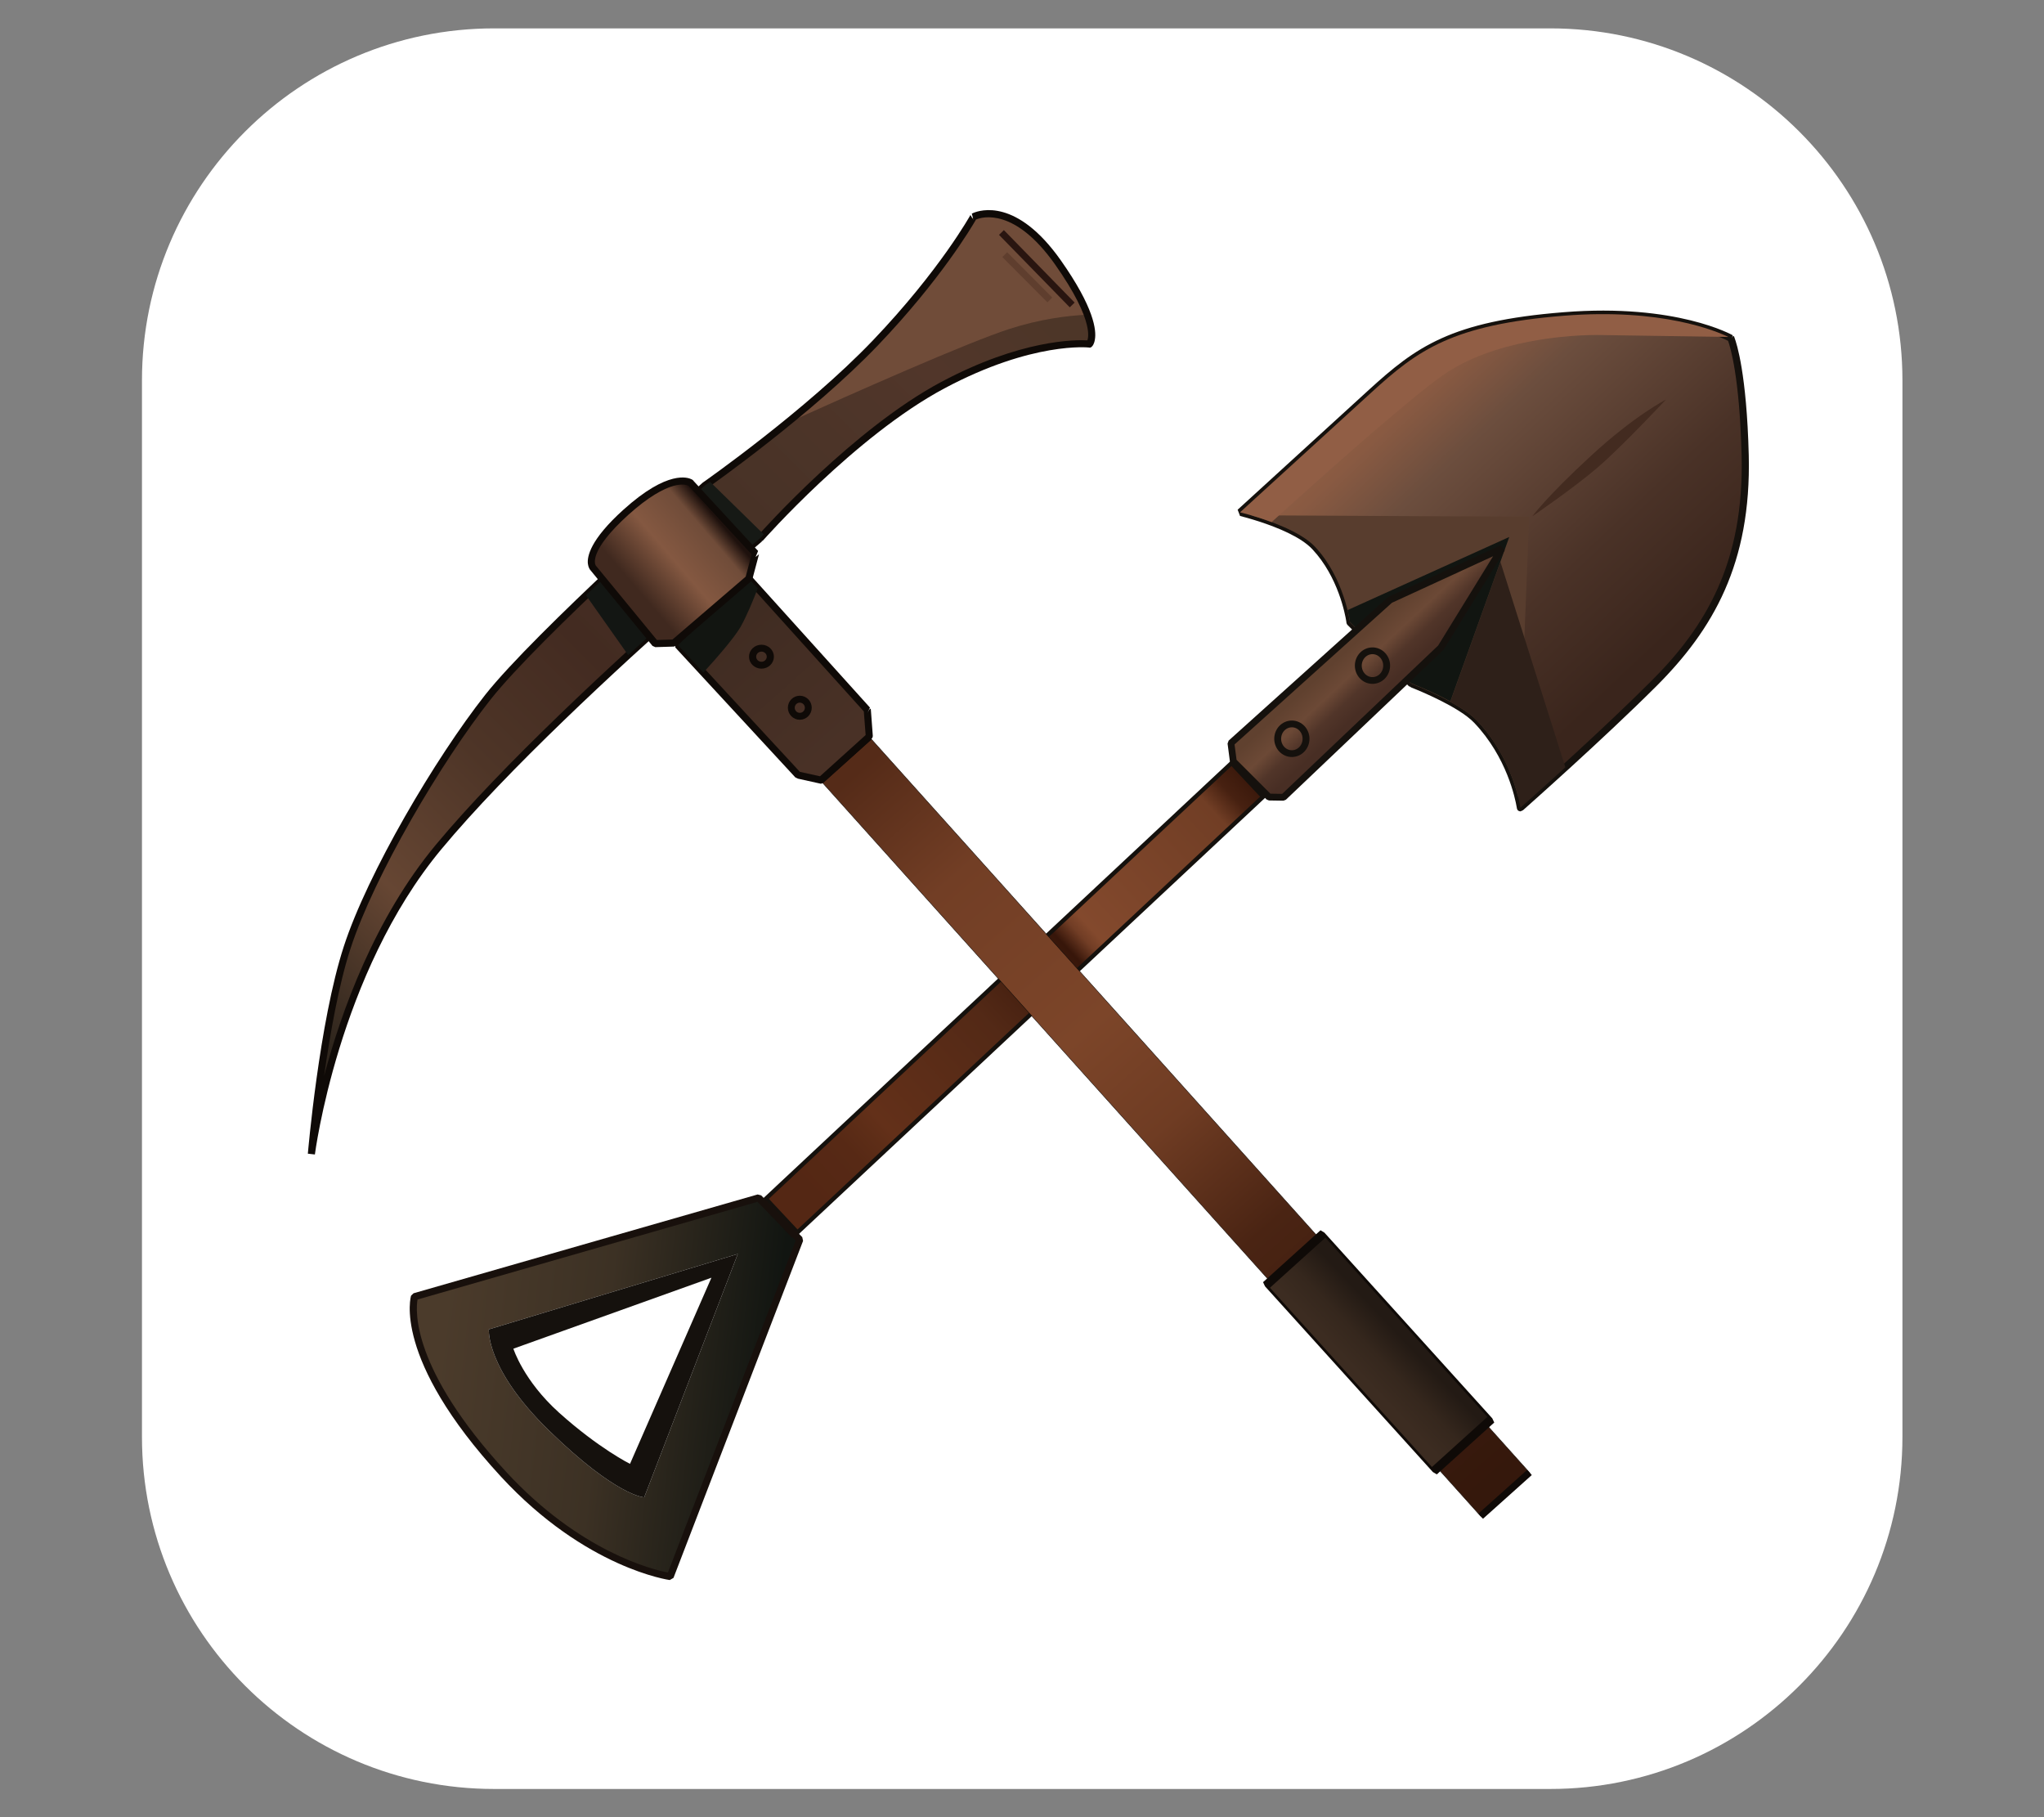 <svg width="100%" height="100%" viewBox="0 0 18 16" version="1.1" xmlns="http://www.w3.org/2000/svg" xmlns:xlink="http://www.w3.org/1999/xlink" xml:space="preserve" style="fill-rule:evenodd;clip-rule:evenodd;stroke-miterlimit:1;"><rect x="0" y="0" width="18" height="16" fill="#808080" stroke="none"/><g id="erlang-mk"><g transform="matrix(1.074,0,0,1.168,0.072,-0.952)"><path d="M15.532,3.683L15.532,11.647C15.532,13.112 14.238,14.301 12.645,14.301L3.984,14.301C2.391,14.301 1.097,13.112 1.097,11.647L1.097,3.683C1.097,2.218 2.391,1.029 3.984,1.029L12.645,1.029C14.238,1.029 15.532,2.218 15.532,3.683Z" style="fill:white;"/></g><path d="M5.902,13.881C5.902,13.881 5.173,13.781 4.434,12.98C3.487,11.953 3.65,11.417 3.65,11.417L6.68,10.547L7.043,10.915L5.902,13.881ZM6.497,11.041L4.305,11.705C4.305,11.705 4.276,12.051 4.832,12.593C5.431,13.177 5.673,13.184 5.673,13.184L6.497,11.041Z" style="fill:url(#_Linear-v7hje7b);"/><g transform="matrix(1.269,-1.187,0.511,0.546,-8.373,14.359)"><rect x="7.834" y="10.094" width="3.26" height="0.544" style="fill:url(#_Linear-h1nz0bp);stroke:rgb(21,17,13);stroke-width:0.05px;"/></g><path d="M5.898,13.912C5.898,13.912 5.159,13.812 4.411,13.001C3.448,11.956 3.62,11.408 3.62,11.408L3.642,11.387L6.672,10.517L6.703,10.525L7.065,10.893L7.072,10.926L5.931,13.893L5.898,13.912ZM5.882,13.846C5.882,13.846 7.007,10.923 7.007,10.923L6.671,10.582C6.671,10.582 3.677,11.442 3.677,11.442C3.66,11.537 3.621,12.052 4.457,12.959C5.108,13.665 5.751,13.821 5.882,13.846Z" style="fill:rgb(24,16,12);"/><path d="M6.497,11.041L5.673,13.184C5.673,13.184 5.431,13.177 4.832,12.593C4.276,12.051 4.305,11.705 4.305,11.705L6.497,11.041ZM6.265,11.25L4.521,11.875C4.521,11.875 4.609,12.156 4.924,12.439C5.275,12.754 5.548,12.889 5.548,12.889L6.265,11.25Z" style="fill:rgb(21,17,13);"/><path d="M15.243,2.979C15.243,2.979 14.755,2.701 13.772,2.78C12.789,2.859 12.486,3.081 12.074,3.458C11.661,3.834 10.92,4.511 10.92,4.511C10.92,4.511 11.404,4.625 11.581,4.815C11.839,5.091 11.888,5.479 11.888,5.479L12.429,6.02C12.429,6.02 12.853,6.183 13.005,6.343C13.332,6.686 13.389,7.112 13.389,7.112C13.389,7.112 14.065,6.516 14.561,6.022C15.058,5.527 15.392,4.953 15.368,4.009C15.349,3.22 15.243,2.979 15.243,2.979Z" style="fill:url(#_Linear-b9xryqd);"/><path d="M15.251,2.979C15.257,2.963 15.264,2.949 15.272,2.966C15.272,2.967 15.273,2.97 15.275,2.975C15.293,3.022 15.382,3.291 15.4,4.009C15.423,4.963 15.085,5.544 14.584,6.044C14.107,6.519 13.463,7.088 13.413,7.133C13.411,7.134 13.41,7.135 13.409,7.135C13.402,7.14 13.392,7.142 13.389,7.144C13.389,7.144 13.362,7.144 13.358,7.116C13.358,7.116 13.357,7.112 13.356,7.105C13.344,7.035 13.271,6.667 12.982,6.364C12.849,6.224 12.498,6.081 12.43,6.054C12.423,6.051 12.418,6.049 12.418,6.049L12.429,6.051L12.407,6.042L11.866,5.502C11.862,5.498 11.859,5.492 11.857,5.483C11.857,5.483 11.857,5.479 11.856,5.473C11.846,5.409 11.784,5.079 11.558,4.837C11.455,4.726 11.244,4.643 11.092,4.593C11.008,4.566 10.941,4.548 10.92,4.543C10.919,4.54 10.916,4.533 10.913,4.524L10.899,4.488L12.053,3.434C12.47,3.054 12.775,2.828 13.77,2.749C14.765,2.669 15.259,2.952 15.259,2.952L15.251,2.979ZM10.984,4.495C11.119,4.533 11.46,4.64 11.604,4.794C11.842,5.049 11.907,5.397 11.917,5.464L12.447,5.993C12.448,5.994 12.45,5.995 12.453,5.996C12.524,6.024 12.888,6.175 13.028,6.321C13.29,6.597 13.382,6.924 13.41,7.052C13.564,6.915 14.117,6.42 14.539,5.999C15.03,5.511 15.36,4.943 15.337,4.01C15.32,3.324 15.238,3.056 15.218,3.001C15.146,2.964 14.667,2.739 13.775,2.811C12.802,2.889 12.503,3.108 12.095,3.481L10.984,4.495Z" style="fill:rgb(21,17,13);"/><path d="M11.017,4.537C11.168,4.581 11.454,4.679 11.581,4.815C11.839,5.091 11.888,5.479 11.888,5.479L12.429,6.02C12.429,6.02 12.853,6.183 13.005,6.343C13.237,6.586 13.333,6.871 13.369,7.016L13.466,4.55L11.017,4.537Z" style="fill:rgb(88,61,46);"/><path d="M13.213,4.947L13.785,6.756C13.556,6.965 13.389,7.112 13.389,7.112C13.389,7.112 13.332,6.686 13.005,6.343C12.951,6.286 12.863,6.229 12.772,6.179L13.213,4.947Z" style="fill:rgb(46,32,25);"/><g transform="matrix(1,0,0,1.047,0,-0.306)"><path d="M12.772,6.191C12.606,6.104 12.429,6.04 12.429,6.04L11.888,5.523C11.888,5.523 11.883,5.484 11.867,5.423L13.291,4.808L12.772,6.191Z" style="fill:rgb(17,21,17);"/></g><path d="M15.221,2.967C15.116,2.916 14.634,2.711 13.772,2.78C12.789,2.859 12.486,3.081 12.074,3.458L10.92,4.511C10.92,4.511 11.049,4.541 11.198,4.597C11.607,4.226 12.382,3.533 12.703,3.306C13.148,2.991 13.826,2.945 14.1,2.95L15.221,2.967Z" style="fill:rgb(145,94,69);"/><path d="M13.494,4.546C13.494,4.546 13.621,4.372 14.01,4.014C14.398,3.656 14.67,3.519 14.67,3.519C14.67,3.519 14.288,3.928 14.072,4.114C13.855,4.3 13.494,4.546 13.494,4.546Z" style="fill:rgb(67,43,32);"/><path d="M10.84,6.543L10.861,6.704L11.175,7.018L11.303,7.02L12.688,5.703L13.226,4.829L12.241,5.282L10.84,6.543Z" style="fill:url(#_Linear-ib21jp0);stroke:rgb(21,17,13);stroke-width:0.06px;"/><g transform="matrix(1.212,0,0,1.189,-2.444,-1.257)"><ellipse cx="11.403" cy="6.528" rx="0.103" ry="0.11" style="fill:none;stroke:rgb(21,17,13);stroke-width:0.05px;"/></g><g transform="matrix(1.212,0,0,1.189,-1.734,-1.901)"><ellipse cx="11.403" cy="6.528" rx="0.103" ry="0.11" style="fill:none;stroke:rgb(21,17,13);stroke-width:0.05px;"/></g><g transform="matrix(0.298,-0.267,4.074,4.539,-41.366,-40.466)"><rect x="11.351" y="11.097" width="1.441" height="1.427" style="fill:url(#_Linear-s2egows);stroke:rgb(15,10,7);stroke-width:0.01px;"/></g><g transform="matrix(0.351,-0.317,1.036,1.146,-4.332,2.199)"><rect x="11.351" y="11.097" width="1.441" height="1.427" style="fill:url(#_Linear-jg5o595);stroke:rgb(15,10,7);stroke-width:0.05px;"/></g><path d="M7.027,6.824L7.23,6.869L7.655,6.485L7.637,6.251L6.595,5.095L5.97,5.68L7.027,6.824Z" style="fill:url(#_Linear-6mnzuic);"/><path d="M7.637,6.282C7.637,6.282 7.666,6.218 7.669,6.248L7.686,6.477C7.687,6.496 7.675,6.507 7.666,6.512L7.676,6.508L7.251,6.892L7.23,6.901C7.23,6.901 7.061,6.863 7.027,6.856L7.004,6.845L5.947,5.701L5.949,5.657L6.573,5.072L6.618,5.074L7.661,6.23L7.637,6.282ZM7.044,6.796L7.221,6.835L7.623,6.472L7.607,6.264L6.593,5.139L6.014,5.682L7.044,6.796Z" style="fill:rgb(15,10,7);"/><path d="M6.673,5.181L6.595,5.095L5.97,5.68L6.194,5.922C6.316,5.789 6.466,5.615 6.521,5.521C6.573,5.429 6.631,5.29 6.673,5.181Z" style="fill:rgb(18,21,17);"/><g transform="matrix(0.789,0,0,0.758,1.413,1.369)"><circle cx="6.708" cy="5.822" r="0.099" style="fill:none;stroke:rgb(15,10,7);stroke-width:0.08px;"/></g><g transform="matrix(0.756,0,0,0.761,1.972,1.801)"><circle cx="6.708" cy="5.822" r="0.099" style="fill:none;stroke:rgb(15,10,7);stroke-width:0.08px;"/></g><path d="M2.742,10.161C2.742,10.161 2.947,8.559 3.863,7.457C4.443,6.759 5.426,5.853 6.068,5.284C6.439,4.955 6.696,4.737 6.696,4.737C6.696,4.737 7.512,3.813 8.302,3.392C9.091,2.971 9.594,3.029 9.594,3.029C9.594,3.029 9.726,2.891 9.315,2.309C8.905,1.727 8.573,1.908 8.573,1.908C8.573,1.908 8.304,2.396 7.709,3.018C7.115,3.64 6.21,4.272 6.21,4.272C6.21,4.272 4.733,5.586 4.297,6.139C3.86,6.691 3.267,7.699 3.057,8.341C2.841,9.006 2.742,10.161 2.742,10.161Z" style="fill:url(#_Linear-y68a26g);"/><path d="M9.576,2.771C9.401,2.779 9.159,2.809 8.89,2.896C8.517,3.016 7.513,3.462 6.926,3.727C7.185,3.517 7.472,3.267 7.709,3.018C8.304,2.396 8.573,1.908 8.573,1.908C8.573,1.908 8.905,1.727 9.315,2.309C9.459,2.513 9.536,2.662 9.576,2.771Z" style="fill:rgb(112,76,57);"/><path d="M8.573,1.939L8.558,1.881C8.558,1.881 8.563,1.878 8.571,1.875C8.631,1.85 8.954,1.743 9.341,2.291C9.637,2.711 9.656,2.909 9.642,2.989C9.636,3.029 9.621,3.046 9.618,3.049C9.607,3.063 9.594,3.061 9.594,3.061L9.59,3.06C9.59,3.06 9.095,3.004 8.316,3.42C7.531,3.839 6.72,4.758 6.72,4.758L6.696,4.769L6.717,4.761L6.709,4.768C6.664,4.806 6.423,5.011 6.089,5.307C5.448,5.876 4.466,6.78 3.887,7.477C2.976,8.572 2.773,10.165 2.773,10.165L2.711,10.158C2.711,10.158 2.81,8.999 3.028,8.332C3.238,7.687 3.834,6.675 4.272,6.119C4.71,5.565 6.189,4.249 6.189,4.249L6.192,4.247C6.192,4.247 7.094,3.617 7.687,2.997C8.278,2.378 8.546,1.893 8.546,1.893L8.573,1.939ZM6.673,4.717C6.674,4.716 6.675,4.715 6.676,4.714C6.73,4.653 7.521,3.773 8.287,3.364C8.992,2.988 9.472,2.991 9.576,2.997C9.583,2.976 9.589,2.935 9.571,2.86C9.545,2.752 9.471,2.584 9.29,2.327C8.937,1.827 8.65,1.909 8.595,1.933C8.555,2.003 8.281,2.465 7.732,3.04C7.15,3.648 6.272,4.267 6.23,4.297C6.181,4.34 4.75,5.616 4.321,6.158C3.886,6.708 3.295,7.712 3.087,8.351C2.982,8.672 2.906,9.109 2.854,9.473C3.006,8.904 3.3,8.085 3.839,7.437C4.42,6.738 5.404,5.831 6.047,5.26C6.382,4.964 6.624,4.758 6.669,4.72L6.673,4.717Z" style="fill:rgb(15,10,7);"/><path d="M8.848,2.242L9.245,2.641" style="fill:none;stroke:rgb(95,62,46);stroke-width:0.06px;"/><path d="M8.819,2.047L9.442,2.685" style="fill:none;stroke:rgb(41,21,16);stroke-width:0.06px;"/><path d="M5.16,5.241L5.532,5.768C5.594,5.711 5.656,5.654 5.716,5.6L5.307,5.102C5.258,5.148 5.209,5.194 5.16,5.241Z" style="fill:rgb(19,22,19);"/><path d="M6.603,4.817C6.663,4.766 6.696,4.737 6.696,4.737C6.696,4.737 6.707,4.726 6.726,4.705L6.253,4.242C6.225,4.262 6.21,4.272 6.21,4.272C6.21,4.272 6.189,4.291 6.15,4.326L6.603,4.817Z" style="fill:rgb(22,25,21);"/><path d="M5.221,4.996L5.771,5.667L5.934,5.662L6.595,5.095L6.654,4.872L6.082,4.252C6.082,4.252 5.925,4.137 5.511,4.511C5.113,4.87 5.221,4.996 5.221,4.996Z" style="fill:url(#_Linear-63x2rgi);"/><path d="M6.106,4.232C6.107,4.233 6.108,4.235 6.109,4.236L6.676,4.851L6.654,4.904L6.684,4.88L6.626,5.098C6.623,5.109 6.617,5.116 6.611,5.12L6.615,5.118L5.954,5.686L5.934,5.693L5.771,5.698L5.746,5.687C5.746,5.687 5.197,5.016 5.196,5.016C5.194,5.013 5.181,4.996 5.177,4.963C5.17,4.9 5.197,4.752 5.49,4.488C5.883,4.133 6.061,4.205 6.092,4.221C6.097,4.224 6.1,4.226 6.1,4.226C6.103,4.228 6.105,4.23 6.106,4.232ZM5.785,5.635L5.922,5.631L6.567,5.077L6.619,4.881L6.063,4.277C6.05,4.27 6.009,4.257 5.931,4.278C5.843,4.303 5.713,4.371 5.532,4.534C5.359,4.691 5.283,4.801 5.254,4.875C5.23,4.936 5.24,4.967 5.245,4.977C5.246,4.978 5.247,4.979 5.247,4.98L5.785,5.635Z" style="fill:rgb(15,10,7);"/></g><defs><linearGradient id="_Linear-v7hje7b" x1="0" y1="0" x2="1" y2="0" gradientUnits="userSpaceOnUse" gradientTransform="matrix(-2.908,-0.326,0.326,-2.908,6.819,11.882)"><stop offset="0" style="stop-color:rgb(17,21,17);stop-opacity:1"/><stop offset="0.51" style="stop-color:rgb(60,49,36);stop-opacity:1"/><stop offset="1" style="stop-color:rgb(75,59,43);stop-opacity:1"/></linearGradient><linearGradient id="_Linear-h1nz0bp" x1="0" y1="0" x2="1" y2="0" gradientUnits="userSpaceOnUse" gradientTransform="matrix(3.084,0.028,-0.012,7.163,8.014,10.326)"><stop offset="0" style="stop-color:rgb(84,39,20);stop-opacity:1"/><stop offset="0.1" style="stop-color:rgb(87,41,21);stop-opacity:1"/><stop offset="0.14" style="stop-color:rgb(93,45,23);stop-opacity:1"/><stop offset="0.17" style="stop-color:rgb(99,48,25);stop-opacity:1"/><stop offset="0.41" style="stop-color:rgb(83,41,22);stop-opacity:1"/><stop offset="0.59" style="stop-color:rgb(55,22,10);stop-opacity:1"/><stop offset="0.62" style="stop-color:rgb(113,61,37);stop-opacity:1"/><stop offset="0.64" style="stop-color:rgb(131,73,45);stop-opacity:1"/><stop offset="0.92" style="stop-color:rgb(113,62,37);stop-opacity:1"/><stop offset="0.96" style="stop-color:rgb(71,33,17);stop-opacity:1"/><stop offset="1" style="stop-color:rgb(58,24,11);stop-opacity:1"/></linearGradient><linearGradient id="_Linear-b9xryqd" x1="0" y1="0" x2="1" y2="0" gradientUnits="userSpaceOnUse" gradientTransform="matrix(-2.27,-2.409,2.409,-2.27,14.46,5.831)"><stop offset="0" style="stop-color:rgb(58,37,28);stop-opacity:1"/><stop offset="0.31" style="stop-color:rgb(74,50,39);stop-opacity:1"/><stop offset="0.74" style="stop-color:rgb(108,78,62);stop-opacity:1"/><stop offset="0.92" style="stop-color:rgb(137,90,66);stop-opacity:1"/><stop offset="1" style="stop-color:rgb(142,93,68);stop-opacity:1"/></linearGradient><linearGradient id="_Linear-ib21jp0" x1="0" y1="0" x2="1" y2="0" gradientUnits="userSpaceOnUse" gradientTransform="matrix(0.325,0.349,-0.349,0.325,11.684,5.888)"><stop offset="0" style="stop-color:rgb(96,65,47);stop-opacity:1"/><stop offset="0.39" style="stop-color:rgb(108,73,54);stop-opacity:1"/><stop offset="0.7" style="stop-color:rgb(81,53,41);stop-opacity:1"/><stop offset="1" style="stop-color:rgb(72,46,36);stop-opacity:1"/></linearGradient><linearGradient id="_Linear-s2egows" x1="0" y1="0" x2="1" y2="0" gradientUnits="userSpaceOnUse" gradientTransform="matrix(0.11,-1.394,21.258,0.007,11.94,12.511)"><stop offset="0" style="stop-color:rgb(53,24,12);stop-opacity:1"/><stop offset="0.16" style="stop-color:rgb(59,27,14);stop-opacity:1"/><stop offset="0.36" style="stop-color:rgb(74,36,19);stop-opacity:1"/><stop offset="0.51" style="stop-color:rgb(111,60,35);stop-opacity:1"/><stop offset="0.64" style="stop-color:rgb(124,69,41);stop-opacity:1"/><stop offset="0.85" style="stop-color:rgb(114,62,37);stop-opacity:1"/><stop offset="1" style="stop-color:rgb(85,43,24);stop-opacity:1"/></linearGradient><linearGradient id="_Linear-jg5o595" x1="0" y1="0" x2="1" y2="-0.002" gradientUnits="userSpaceOnUse" gradientTransform="matrix(1.037,-0.006,0.019,0.303,11.532,11.779)"><stop offset="0" style="stop-color:rgb(60,44,33);stop-opacity:1"/><stop offset="0.46" style="stop-color:rgb(53,39,29);stop-opacity:1"/><stop offset="1" style="stop-color:rgb(35,26,20);stop-opacity:1"/></linearGradient><linearGradient id="_Linear-6mnzuic" x1="0" y1="0" x2="1" y2="0" gradientUnits="userSpaceOnUse" gradientTransform="matrix(-0.907,-1.017,1.017,-0.907,7.334,6.592)"><stop offset="0" style="stop-color:rgb(73,49,38);stop-opacity:1"/><stop offset="1" style="stop-color:rgb(64,44,34);stop-opacity:1"/></linearGradient><linearGradient id="_Linear-y68a26g" x1="0" y1="0" x2="1" y2="0" gradientUnits="userSpaceOnUse" gradientTransform="matrix(-6.324,6.446,-6.446,-6.324,9.223,2.753)"><stop offset="0" style="stop-color:rgb(77,54,40);stop-opacity:1"/><stop offset="0.12" style="stop-color:rgb(81,54,42);stop-opacity:1"/><stop offset="0.31" style="stop-color:rgb(73,51,39);stop-opacity:1"/><stop offset="0.55" style="stop-color:rgb(67,43,33);stop-opacity:1"/><stop offset="0.7" style="stop-color:rgb(78,53,39);stop-opacity:1"/><stop offset="0.85" style="stop-color:rgb(102,70,51);stop-opacity:1"/><stop offset="1" style="stop-color:rgb(47,38,29);stop-opacity:1"/></linearGradient><linearGradient id="_Linear-63x2rgi" x1="0" y1="0" x2="1" y2="0" gradientUnits="userSpaceOnUse" gradientTransform="matrix(0.711,-0.609,0.609,0.711,5.601,5.176)"><stop offset="0" style="stop-color:rgb(64,41,31);stop-opacity:1"/><stop offset="0.44" style="stop-color:rgb(132,88,65);stop-opacity:1"/><stop offset="0.84" style="stop-color:rgb(112,76,57);stop-opacity:1"/><stop offset="1" style="stop-color:rgb(30,17,13);stop-opacity:1"/></linearGradient></defs></svg>